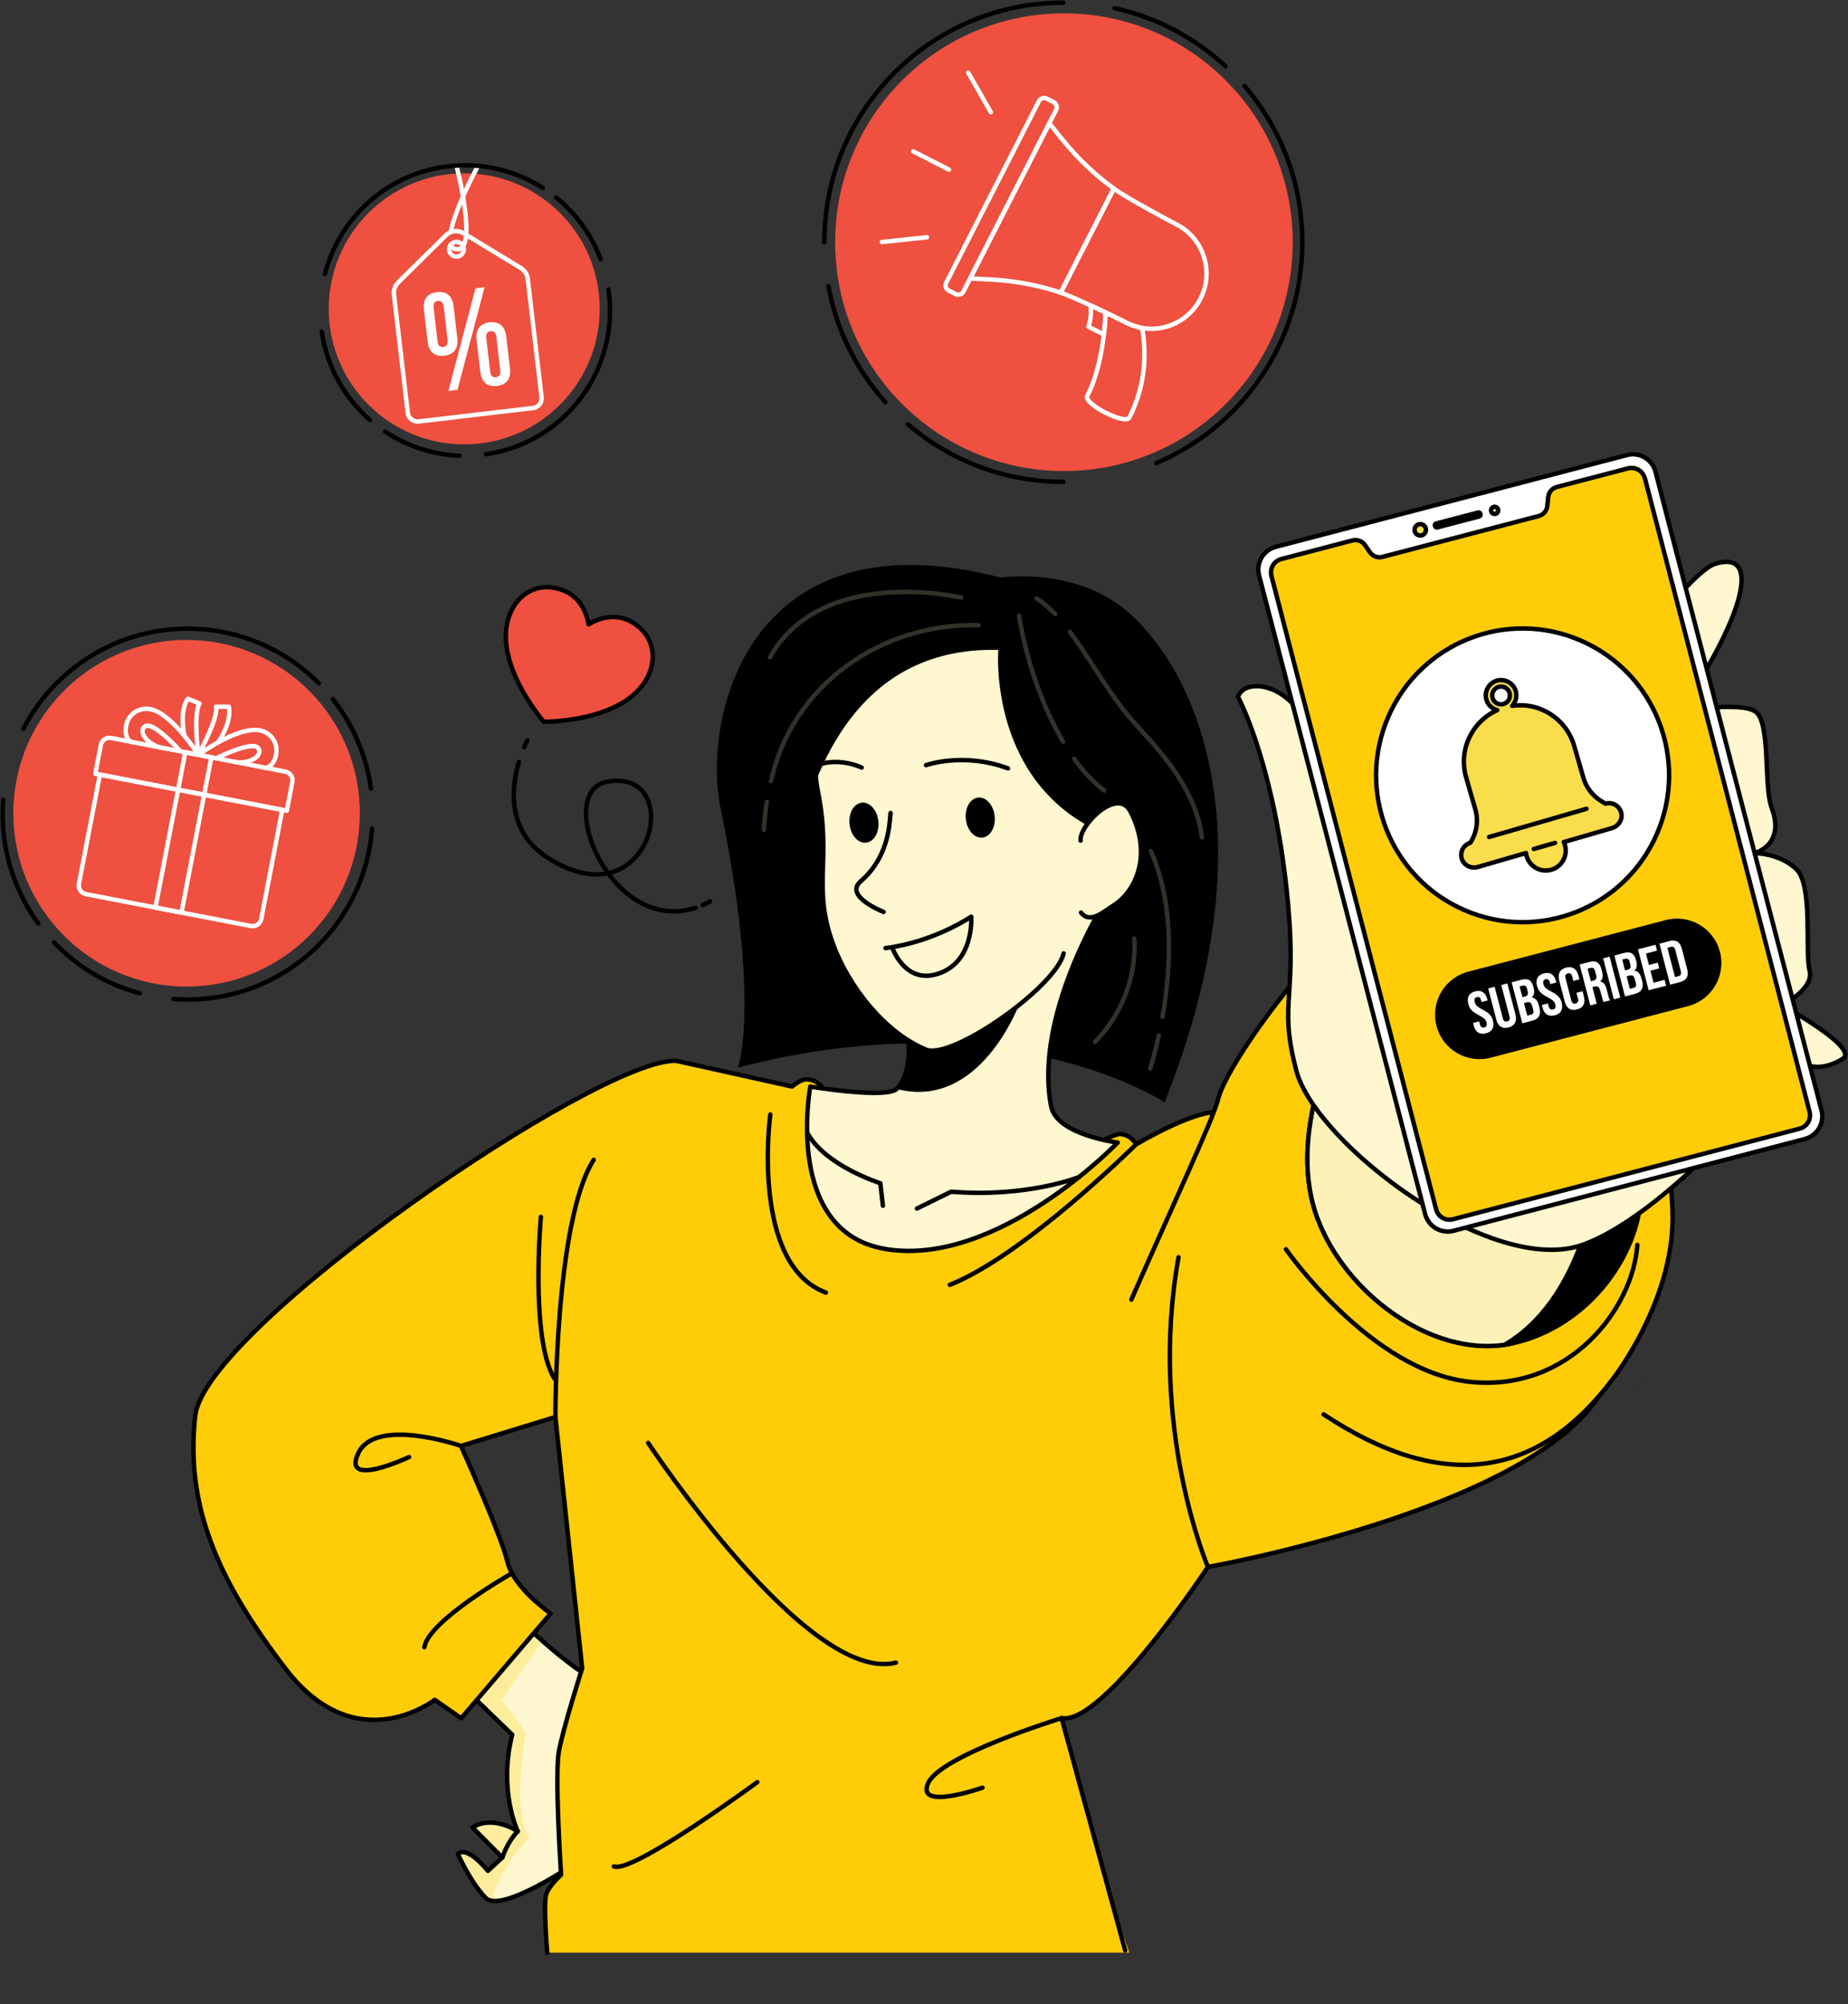 <svg width="416" height="451" viewBox="0 0 416 451" fill="none" xmlns="http://www.w3.org/2000/svg">
<rect x="0" y="0" width="416" height="451" fill="#333333" stroke="none"/>
<circle cx="42" cy="183" r="39" fill="#EF5040"/>
<circle cx="104.5" cy="69.5" r="30.5" fill="#EF5040"/>
<path d="M95.425 69.662C95.164 67.388 96.174 65.995 98.347 65.733C100.521 65.483 101.827 66.602 102.1 68.876L102.944 76.125C103.205 78.399 102.195 79.792 100.022 80.054C97.848 80.304 96.542 79.185 96.269 76.911L95.425 69.662ZM98.49 76.816C98.608 77.792 99.06 78.161 99.784 78.066C100.473 77.982 100.865 77.518 100.758 76.542L99.879 68.971C99.76 67.995 99.273 67.638 98.585 67.721C97.86 67.805 97.504 68.269 97.611 69.245L98.49 76.816ZM107.041 64.876L109.084 64.638L102.979 87.732L100.936 87.97L107.041 64.876ZM107.279 76.459C107.018 74.185 108.027 72.792 110.201 72.53C112.374 72.28 113.681 73.399 113.954 75.673L114.798 82.922C115.059 85.196 114.049 86.589 111.876 86.851C109.702 87.101 108.395 85.982 108.122 83.708L107.279 76.459ZM110.343 83.613C110.462 84.589 110.914 84.958 111.638 84.863C112.327 84.779 112.719 84.315 112.612 83.339L111.733 75.768C111.614 74.792 111.127 74.435 110.438 74.518C109.714 74.602 109.358 75.066 109.464 76.042L110.343 83.613Z" fill="white"/>
<path d="M119.964 91.815L94.249 94.838C93.026 94.981 91.933 94.112 91.791 92.886L88.679 66.269C88.56 65.269 88.916 64.257 89.629 63.555L100.366 52.949C101.435 51.889 103.074 51.699 104.357 52.484L117.244 60.317C118.111 60.841 118.681 61.734 118.8 62.745L121.912 89.362C122.055 90.588 121.188 91.684 119.964 91.826V91.815Z" stroke="white" stroke-linecap="round" stroke-linejoin="round"/>
<path d="M104.393 55.901C104.5 56.805 103.847 57.627 102.944 57.734C102.041 57.841 101.222 57.186 101.115 56.282C101.008 55.377 101.661 54.556 102.564 54.449C103.467 54.341 104.286 54.996 104.393 55.901Z" stroke="white" stroke-linecap="round" stroke-linejoin="round"/>
<path d="M102.754 37.259C102.754 37.259 107.778 56.651 102.754 56.091" stroke="white" stroke-linecap="round" stroke-linejoin="round"/>
<path d="M101.471 52.21C102.457 46.818 107.386 37.735 107.386 37.735" stroke="white" stroke-linecap="round" stroke-linejoin="round"/>
<path d="M102.754 56.091C102.089 56.02 101.685 55.639 101.471 55.044" stroke="white" stroke-linecap="round" stroke-linejoin="round"/>
<path d="M125.189 44.449C129.62 48.032 133.136 52.781 135.214 58.317" stroke="black" stroke-linecap="round" stroke-linejoin="round"/>
<path d="M73.131 61.662C76.338 49.341 86.612 39.509 99.974 37.545C108.015 36.366 115.795 38.235 122.161 42.271" stroke="black" stroke-linecap="round" stroke-linejoin="round"/>
<path d="M83.286 94.516C77.62 89.576 73.617 82.648 72.441 74.613" stroke="black" stroke-linecap="round" stroke-linejoin="round"/>
<path d="M103.431 102.54C97.349 102.302 91.589 100.373 86.707 97.135" stroke="black" stroke-linecap="round" stroke-linejoin="round"/>
<path d="M136.972 65.138C139.585 82.993 127.256 99.599 109.428 102.218" stroke="black" stroke-linecap="round" stroke-linejoin="round"/>
<path d="M22.506 174.303L63.536 182.229L58.808 206.81C58.604 207.874 57.572 208.583 56.499 208.376L19.329 201.196C18.268 200.991 17.56 199.957 17.767 198.882L22.494 174.3L22.506 174.303Z" stroke="white" stroke-linecap="round" stroke-linejoin="round"/>
<path d="M64.562 182.439L21.456 174.112L22.704 167.625C22.909 166.561 23.94 165.852 25.013 166.059L64.247 173.638C65.309 173.843 66.017 174.877 65.81 175.952L64.562 182.439Z" stroke="white" stroke-linecap="round" stroke-linejoin="round"/>
<path d="M47.572 170.427L41.705 169.293L34.988 204.219L40.854 205.352L47.572 170.427Z" stroke="white" stroke-linecap="round" stroke-linejoin="round"/>
<path d="M44.637 169.856C44.637 169.856 54.804 162.416 59.507 164.666C64.211 166.915 61.895 173.189 59.519 172.724" stroke="white" stroke-linecap="round" stroke-linejoin="round"/>
<path d="M48.662 170.629C48.662 170.629 56.941 166.498 58.14 168.367C59.34 170.236 55.765 171.998 53.021 171.474" stroke="white" stroke-linecap="round" stroke-linejoin="round"/>
<path d="M44.91 169.344C44.91 169.344 49.21 161.523 48.64 159.023H51.502C51.502 159.023 52.441 161.987 49.091 167.058" stroke="white" stroke-linecap="round" stroke-linejoin="round"/>
<path d="M44.636 169.855C44.636 169.855 37.949 159.166 32.747 159.499C27.544 159.832 27.378 166.522 29.742 166.974" stroke="white" stroke-linecap="round" stroke-linejoin="round"/>
<path d="M40.621 169.07C40.621 169.07 34.468 162.154 32.663 163.439C30.857 164.725 33.518 167.701 36.261 168.224" stroke="white" stroke-linecap="round" stroke-linejoin="round"/>
<path d="M44.576 169.284C44.576 169.284 43.495 160.416 44.933 158.309L42.272 157.237C42.272 157.237 40.3 159.642 41.536 165.594" stroke="white" stroke-linecap="round" stroke-linejoin="round"/>
<path d="M74.924 157.321C79.437 163.047 82.466 169.951 83.499 177.438" stroke="black" stroke-linecap="round" stroke-linejoin="round"/>
<path d="M5.238 164.023C12.697 149.583 28.269 140.251 45.468 141.584C55.813 142.393 64.983 146.917 71.764 153.75" stroke="black" stroke-linecap="round" stroke-linejoin="round"/>
<path d="M8.624 207.817C2.958 200.056 -0.071 190.306 0.725 179.962" stroke="black" stroke-linecap="round" stroke-linejoin="round"/>
<path d="M31.44 223.506C23.921 221.494 17.305 217.447 12.139 212.042" stroke="black" stroke-linecap="round" stroke-linejoin="round"/>
<path d="M83.76 186.414C81.979 209.4 61.953 226.577 39.018 224.791" stroke="black" stroke-linecap="round" stroke-linejoin="round"/>
<circle cx="239.5" cy="54.5" r="51.5" fill="#EF5040"/>
<path d="M248.49 75.28L244.998 73.495C245.628 71.947 245.616 70.007 245.509 68.721C246.649 69.245 247.801 69.793 248.882 70.304C248.823 71.745 248.704 73.447 248.49 75.28Z" stroke="white" stroke-linecap="round" stroke-linejoin="round"/>
<path d="M253.574 72.614C254.702 73.197 255.89 73.578 257.09 73.792C257.921 78.387 258.277 86.029 254.227 93.957C253.324 95.719 243.858 90.862 244.749 89.101C246.91 84.863 247.968 79.685 248.478 75.292C248.692 73.459 248.811 71.757 248.87 70.316C250.842 71.257 252.588 72.114 253.562 72.626L253.574 72.614Z" stroke="white" stroke-linecap="round" stroke-linejoin="round"/>
<path d="M264.857 50.508C267.898 52.068 270.024 54.722 270.986 57.746C271.972 60.758 271.793 64.162 270.238 67.209C268.682 70.269 266.033 72.388 263.016 73.376C261.127 73.995 259.096 74.149 257.089 73.804C255.889 73.59 254.714 73.209 253.573 72.626C252.599 72.126 250.853 71.269 248.882 70.316C247.801 69.793 246.649 69.257 245.508 68.733C242.777 67.471 240.128 66.305 238.762 65.864L250.723 42.438C253.253 44.294 262.054 49.08 264.857 50.52V50.508Z" stroke="white" stroke-linecap="round" stroke-linejoin="round"/>
<path d="M239.131 31.367C242.504 35.569 246.4 39.295 250.735 42.425L238.775 65.852C233.703 64.162 228.417 63.174 223.037 62.9L218.393 62.662L236.221 27.748L239.131 31.379V31.367Z" stroke="white" stroke-linecap="round" stroke-linejoin="round"/>
<path d="M213 63.638L233.869 22.76C234.202 22.118 234.986 21.856 235.627 22.189L237.171 22.975C237.813 23.308 238.074 24.094 237.741 24.736L236.221 27.712L218.393 62.626L216.873 65.602C216.54 66.245 215.756 66.507 215.115 66.174L213.571 65.388C212.929 65.055 212.668 64.269 213 63.626V63.638Z" stroke="white" stroke-linecap="round" stroke-linejoin="round"/>
<path d="M213.617 38.176L205.576 34.057" stroke="white" stroke-linecap="round" stroke-linejoin="round"/>
<path d="M223.037 25.248L217.965 16.356" stroke="white" stroke-linecap="round" stroke-linejoin="round"/>
<path d="M208.665 53.389L198.51 54.472" stroke="white" stroke-linecap="round" stroke-linejoin="round"/>
<path d="M275.879 14.915C268.978 8.523 260.403 3.916 250.889 1.833" stroke="black" stroke-linecap="round" stroke-linejoin="round"/>
<path d="M260.309 104.194C279.622 96.004 293.162 76.851 293.162 54.507C293.162 41.08 288.257 28.795 280.156 19.355" stroke="black" stroke-linecap="round" stroke-linejoin="round"/>
<path d="M204.354 95.457C213.761 103.551 225.994 108.432 239.369 108.432" stroke="black" stroke-linecap="round" stroke-linejoin="round"/>
<path d="M186.477 64.412C188.306 74.316 192.843 83.267 199.281 90.469" stroke="black" stroke-linecap="round" stroke-linejoin="round"/>
<path d="M239.368 0.595C209.65 0.595 185.562 24.736 185.562 54.52" stroke="black" stroke-linecap="round" stroke-linejoin="round"/>
<path d="M144.087 141.322C139.573 137.275 134.893 139.049 132.494 140.477C132.007 137.727 130.309 133.013 124.299 132.204C117.778 131.335 112.457 137.703 114.203 146.572C115.462 152.952 119.536 158.797 121.709 161.559C121.971 161.892 122.208 162.178 122.41 162.416C122.719 162.416 123.099 162.416 123.515 162.392C127.03 162.249 134.098 161.547 139.751 158.357C147.614 153.928 148.968 145.715 144.075 141.322H144.087Z" fill="#EF5040" stroke="black" stroke-linecap="round" stroke-linejoin="round"/>
<path d="M118.729 166.558C118.729 166.558 118.408 167.153 117.98 168.177" stroke="black" stroke-linecap="round" stroke-linejoin="round"/>
<path d="M116.804 171.475C115.07 177.343 114.037 187.104 123.361 193.056C146.783 208.019 154.67 172.725 136.735 175.891C124.442 178.069 137.364 210.567 156.594 204.27" stroke="black" stroke-linecap="round" stroke-linejoin="round"/>
<path d="M158.221 203.639C158.755 203.413 159.29 203.151 159.824 202.853" stroke="black" stroke-linecap="round" stroke-linejoin="round"/>
<path d="M129.441 419.324C129.441 419.324 116.221 428.335 110.9 427.74C110.235 427.668 109.724 427.466 109.332 427.073C105.852 423.478 103.072 417.181 103.072 417.181C103.072 417.181 104.723 414.884 109.831 420.978L113.073 417.991L106.374 411.241C106.374 411.241 110.14 408.241 116.542 412.063C116.328 411.598 112.194 402.599 115.306 390.338L99.699 375.268L113.513 363.209L114.582 362.281C114.582 362.281 115.449 363.138 116.862 364.471C118.228 365.769 120.093 367.495 122.136 369.28C127.006 373.566 132.897 378.22 135.451 378.172C140.178 378.077 129.441 419.312 129.441 419.312V419.324Z" fill="#FFF7D0"/>
<mask id="mask0_190_1437" style="mask-type:luminance" maskUnits="userSpaceOnUse" x="99" y="362" width="38" height="66">
<path d="M129.441 419.324C129.441 419.324 116.221 428.335 110.9 427.74C110.235 427.668 109.724 427.466 109.332 427.073C105.852 423.478 103.072 417.181 103.072 417.181C103.072 417.181 104.723 414.884 109.831 420.978L113.073 417.991L106.374 411.241C106.374 411.241 110.14 408.241 116.542 412.063C116.328 411.598 112.194 402.599 115.306 390.338L99.699 375.268L113.513 363.209L114.582 362.281C114.582 362.281 115.449 363.138 116.862 364.471C118.228 365.769 120.093 367.495 122.136 369.28C127.006 373.566 132.897 378.22 135.451 378.172C140.178 378.077 129.441 419.312 129.441 419.312V419.324Z" fill="white"/>
</mask>
<g mask="url(#mask0_190_1437)">
<path opacity="0.4" d="M119.226 413.42C119.226 413.42 111.696 421.205 110.9 427.74C110.235 427.669 109.724 427.466 109.332 427.073C105.852 423.479 103.072 417.181 103.072 417.181C103.072 417.181 104.723 414.884 109.831 420.979L113.073 417.991L106.374 411.241C106.374 411.241 110.14 408.242 116.542 412.063C116.328 411.599 112.194 402.599 115.306 390.338L99.699 375.268L113.513 363.209L116.85 364.471C118.216 365.769 120.081 367.495 122.124 369.28C119.202 373.578 112.943 382.458 112.943 382.458L118.347 389.815C118.347 389.815 115.069 408.361 119.214 413.408L119.226 413.42Z" fill="#FADD4B"/>
</g>
<path d="M129.441 419.324C129.441 419.324 116.221 428.335 110.9 427.74C110.235 427.668 109.724 427.466 109.332 427.073C105.852 423.478 103.072 417.181 103.072 417.181C103.072 417.181 104.723 414.884 109.831 420.978L113.073 417.991L106.374 411.241C106.374 411.241 110.14 408.241 116.542 412.063C116.328 411.598 112.194 402.599 115.306 390.338L99.699 375.268L113.513 363.209L114.582 362.281C114.582 362.281 115.449 363.138 116.862 364.471C118.228 365.769 120.093 367.495 122.136 369.28C127.006 373.566 132.897 378.22 135.451 378.172C140.178 378.077 129.441 419.312 129.441 419.312V419.324Z" stroke="black" stroke-linecap="round" stroke-linejoin="round"/>
<path d="M113.074 418.003C113.074 418.003 114.226 414.384 116.554 412.086" stroke="black" stroke-linecap="round" stroke-linejoin="round"/>
<path d="M359.771 314.356C357.894 317.213 355.341 319.903 352.288 322.439C352.288 322.439 352.288 322.439 352.276 322.439C327.963 342.616 271.913 352.579 271.913 352.579C271.913 352.579 270.036 355.4 267.15 359.412C261.971 366.626 253.479 377.696 246.554 383.243C243.632 385.6 240.983 386.957 238.988 386.588L249.5 425.514L254.203 439.382C254.203 439.382 205.366 439.382 123.193 439.382C123.193 439.382 122.255 428.573 122.956 426.264C122.992 426.157 123.027 426.038 123.063 425.931C123.835 424.074 126.305 421.848 126.305 421.848C126.305 421.848 125.842 414.896 125.605 407.813C125.415 402.313 125.367 396.742 125.771 394.266C126.353 390.695 128.966 382.065 130.272 377.827C130.736 376.327 131.045 375.375 131.045 375.375L126.935 336.759L125.747 325.641C125.747 325.641 125.723 325.439 125.688 325.058C125.688 324.974 125.688 324.891 125.664 324.784L125.011 318.82L103.75 325.331C103.75 325.331 104.878 327.819 106.399 331.331C109.19 337.735 113.299 347.496 114.214 351.353C114.285 351.675 114.38 351.972 114.487 352.282C116.459 357.912 123.954 363.019 123.954 363.019L103.821 386.6L97.871 382.434C97.871 382.434 97.003 383.113 95.471 383.946C91.552 386.077 83.344 389.207 74.377 384.422C71.098 382.672 67.725 379.875 64.423 375.601C48.555 355.008 41.737 338.235 43.97 318.499C46.203 298.75 134.655 238.029 152.198 238.66L178.305 244.445C178.864 243.981 180.396 242.766 181.572 242.826C186.323 243.064 186.442 248.599 186.442 248.599L244.939 258.122C244.939 258.122 250.996 255.075 252.053 255.135C254.643 255.265 255.747 257.491 255.747 257.491C255.747 257.491 270.903 248.397 275.785 250.516C291.807 257.444 371.613 296.31 359.771 314.344V314.356Z" fill="#FFCD07"/>
<path d="M123.193 439.405C123.193 439.405 122.267 428.597 122.956 426.287C123.538 424.359 126.305 421.871 126.305 421.871C126.305 421.871 124.856 399.956 125.783 394.302C126.578 389.457 131.056 375.399 131.056 375.399L125.023 318.855L103.762 325.367C103.762 325.367 112.812 345.413 114.214 351.389C115.615 357.364 123.954 363.066 123.954 363.066L103.809 386.648L97.859 382.493C97.859 382.493 80.292 396.266 64.411 375.66C48.543 355.055 41.725 338.294 43.958 318.546C46.191 298.798 134.643 238.076 152.198 238.707L178.305 244.492C178.875 244.028 180.396 242.814 181.572 242.873C186.323 243.111 186.441 248.647 186.441 248.647L244.938 258.158C244.938 258.158 251.008 255.122 252.065 255.17C254.654 255.301 255.759 257.515 255.759 257.515C255.759 257.515 270.915 248.421 275.796 250.539C291.819 257.467 371.613 296.333 359.771 314.368C342.964 339.973 271.912 352.603 271.912 352.603C271.912 352.603 248.276 388.326 238.976 386.624L253.285 438.882" stroke="black" stroke-linecap="round" stroke-linejoin="round"/>
<path d="M297.948 318.261C324.791 336.033 346.432 332.747 363.369 309.88C363.369 309.88 377.468 291.667 376.47 272.002C375.473 252.337 370.793 188.235 309.671 204.627C299.611 207.329 276.141 238.838 274.157 247.492C273.254 251.444 263.823 271.598 254.678 292.441" fill="#FFCD07"/>
<path d="M297.948 318.261C324.791 336.033 346.432 332.747 363.369 309.88C363.369 309.88 377.468 291.667 376.47 272.002C375.473 252.337 370.793 188.235 309.671 204.627C299.611 207.329 276.141 238.838 274.157 247.492C273.254 251.444 263.823 271.598 254.678 292.441" stroke="black" stroke-linecap="round" stroke-linejoin="round"/>
<path d="M225.317 129.978C225.317 129.978 242.409 127.383 254.298 138.037C269.323 151.512 286.189 187.842 262.161 248.052C262.161 248.052 226.683 224.435 166.119 240.231C166.119 240.231 171.333 226.101 162.176 181.652C158.042 161.547 168.447 115.205 225.317 129.978Z" fill="black"/>
<path d="M199.387 281.073C224.698 285.18 251.601 257.099 251.601 257.099C251.601 257.099 237.835 255.397 236.612 248.921C232.668 228.494 248.548 203.258 248.548 203.258C248.548 203.258 187.094 204.96 197.831 218.899C200.088 221.828 201.632 224.625 202.689 227.256C206.419 236.434 203.829 243.35 201.846 245.04C201.703 245.159 201.537 245.266 201.395 245.338C197.677 247.04 182.402 244.505 182.402 244.505C182.402 244.505 176.297 277.311 199.387 281.061V281.073Z" fill="#FFF7D0" stroke="black" stroke-linecap="round" stroke-linejoin="round"/>
<path d="M242.882 264.872C242.882 264.872 231.206 269.55 214.115 268.158L206.418 271.943" stroke="black" stroke-linecap="round" stroke-linejoin="round"/>
<path d="M198.746 271.324L198.176 266.253C198.176 266.253 185.574 262.301 181.666 254.777" stroke="black" stroke-linecap="round" stroke-linejoin="round"/>
<path d="M201.846 245.04C220.672 249.968 229.509 225.78 229.509 225.78C229.509 225.78 214.448 221.28 202.689 227.256C206.419 236.434 203.829 243.35 201.846 245.04Z" fill="black"/>
<path d="M249.619 190.532C254.204 164.772 249.108 133.858 209.995 136.418C182.048 138.251 182.273 168.963 184.126 178.129C187.238 193.544 182.784 199.615 187.571 212.566C191.015 221.875 199.021 232.279 208.44 236.183C214.236 238.588 237.694 222.089 239.428 214.542" fill="#FFF7D0"/>
<path d="M249.619 190.532C254.204 164.772 249.108 133.858 209.995 136.418C182.048 138.251 182.273 168.963 184.126 178.129C187.238 193.544 182.784 199.615 187.571 212.566C191.015 221.875 199.021 232.279 208.44 236.183C214.236 238.588 237.694 222.089 239.428 214.542" stroke="black" stroke-linecap="round" stroke-linejoin="round"/>
<path d="M200.469 182.938C200.231 185.831 199.899 192.997 193.782 198.282C189.826 201.698 198.901 205.198 198.901 205.198" stroke="black" stroke-linecap="round" stroke-linejoin="round"/>
<path d="M193.971 172.724C193.971 172.724 185.336 168.51 179.504 175.462" stroke="black" stroke-linecap="round" stroke-linejoin="round"/>
<path d="M208.451 172.177C208.451 172.177 216.789 169.177 226.909 172.903" stroke="black" stroke-linecap="round" stroke-linejoin="round"/>
<path d="M217.419 184.331C217.692 186.819 219.355 188.676 221.148 188.473C222.942 188.283 224.177 186.104 223.904 183.617C223.631 181.129 221.968 179.272 220.174 179.474C218.381 179.665 217.146 181.843 217.419 184.331Z" fill="black"/>
<path d="M199.328 213.34C210.184 212.019 218.629 206.27 218.629 206.27C218.629 206.27 219.437 217.078 210.41 219.328C203.485 221.054 200.801 213.126 200.801 213.126" stroke="black" stroke-linecap="round" stroke-linejoin="round"/>
<path d="M224.723 146.238C224.723 146.238 222.252 176.76 249.131 187.854L261.721 158.511L242.67 137.358L213.962 129.049C171.072 131.728 152.602 158.44 176.417 229.613C176.417 229.613 169.753 144.858 224.723 146.25V146.238Z" fill="black"/>
<path d="M243.252 189.152C242.884 185.723 251.542 176.986 254.464 182.593C259.453 192.152 255.818 200.484 250.652 203.746C248.335 205.21 245.402 207.948 243.347 205.365" fill="#FFF7D0"/>
<path d="M243.252 189.152C242.884 185.723 251.542 176.986 254.464 182.593C259.453 192.152 255.818 200.484 250.652 203.746C248.335 205.21 245.402 207.948 243.347 205.365" stroke="black" stroke-linecap="round" stroke-linejoin="round"/>
<path d="M191.239 185.473C191.512 187.961 193.175 189.818 194.969 189.616C196.762 189.425 197.997 187.247 197.724 184.759C197.451 182.271 195.788 180.414 193.995 180.617C192.201 180.807 190.966 182.986 191.239 185.473Z" fill="black"/>
<g opacity="0.2">
<path d="M172.616 180.462C172.296 182.533 172.07 184.616 171.951 186.711" stroke="#FFF7D0" stroke-linecap="round" stroke-linejoin="round"/>
<path d="M220.269 140.691C198.545 140.12 178.353 154 173.543 175.796" stroke="#FFF7D0" stroke-linecap="round" stroke-linejoin="round"/>
<path d="M216.385 134.466C216.385 134.466 185.052 127.085 173.305 147.905" stroke="#FFF7D0" stroke-linecap="round" stroke-linejoin="round"/>
<path d="M241.803 170.749C243.715 173.415 245.948 175.879 248.561 177.891" stroke="#FFF7D0" stroke-linecap="round" stroke-linejoin="round"/>
<path d="M229.379 138.537C231.054 148.357 234.284 158.321 239.32 166.915" stroke="#FFF7D0" stroke-linecap="round" stroke-linejoin="round"/>
<path d="M260.866 233.005C260.308 235.505 259.654 237.981 258.918 240.433" stroke="#FFF7D0" stroke-linecap="round" stroke-linejoin="round"/>
<path d="M259.049 191.509C264.132 202.817 263.788 216.888 261.698 228.792" stroke="#FFF7D0" stroke-linecap="round" stroke-linejoin="round"/>
<path d="M255.319 211.198C255.319 211.198 256.875 223.816 246.482 234.47" stroke="#FFF7D0" stroke-linecap="round" stroke-linejoin="round"/>
<path d="M240.865 142.179C246.198 149.405 250.153 157.154 256.33 163.749C262.839 170.701 269.336 178.653 270.559 188.437" stroke="#FFF7D0" stroke-linecap="round" stroke-linejoin="round"/>
<path d="M233.357 134.668C234.89 135.668 236.279 136.858 237.538 138.18" stroke="#FFF7D0" stroke-linecap="round" stroke-linejoin="round"/>
</g>
<path d="M340.553 302.274C339.935 302.416 339.306 302.524 338.664 302.607C321.846 305.011 302.984 291.048 296.618 274.252C291.593 261.003 295.988 245.968 298.387 239.529C299.148 237.517 299.694 236.338 299.694 236.338C309.837 221.816 368.81 250.218 369.487 265.872C370.175 281.513 357.823 298.464 340.541 302.262L340.553 302.274Z" fill="black" stroke="black" stroke-linecap="round" stroke-linejoin="round"/>
<path d="M358.999 268.014C358.999 268.014 355.649 292.881 338.664 302.619C321.846 305.023 302.984 291.06 296.618 274.264C291.593 261.015 295.988 245.98 298.387 239.54C298.387 239.529 298.399 239.54 298.399 239.54C318.27 228.172 358.999 268.014 358.999 268.014Z" fill="white"/>
<mask id="mask1_190_1437" style="mask-type:luminance" maskUnits="userSpaceOnUse" x="294" y="237" width="65" height="66">
<path d="M358.999 268.014C358.999 268.014 355.649 292.881 338.664 302.619C321.846 305.023 302.984 291.06 296.618 274.264C291.593 261.015 295.988 245.98 298.387 239.54C298.387 239.529 298.399 239.54 298.399 239.54C318.27 228.172 358.999 268.014 358.999 268.014Z" fill="white"/>
</mask>
<g mask="url(#mask1_190_1437)">
<path opacity="0.4" d="M358.999 268.014C358.999 268.014 355.649 292.881 338.664 302.619C321.846 305.023 302.984 291.06 296.618 274.264C291.593 261.015 295.988 245.98 298.387 239.54C298.387 239.529 298.399 239.54 298.399 239.54C318.27 228.172 358.999 268.014 358.999 268.014Z" fill="#FADD4B"/>
</g>
<path d="M358.999 268.014C358.999 268.014 355.649 292.881 338.664 302.619C321.846 305.023 302.984 291.06 296.618 274.264C291.593 261.015 295.988 245.98 298.387 239.54C298.387 239.529 298.399 239.54 298.399 239.54C318.27 228.172 358.999 268.014 358.999 268.014Z" stroke="black" stroke-linecap="round" stroke-linejoin="round"/>
<path d="M289.467 281.108C289.467 281.108 308.613 308.654 330.979 310.951C353.332 313.249 367.633 294.369 368.571 280.132" stroke="black" stroke-linecap="round" stroke-linejoin="round"/>
<path d="M278.694 156.773C280.38 152.047 292.46 153.631 296.284 168.356C300.109 183.081 315.229 218.828 315.229 218.828C315.229 218.828 375.246 130.311 386.008 126.906C396.769 123.49 392.505 138.834 378.133 160.118C378.133 160.118 391.602 157.737 395.13 160.118C398.669 162.499 396.947 176.795 398.823 181.807C401.983 190.199 394.963 191.973 394.963 191.973C394.963 191.973 400.486 191.925 404.335 195.544C408.195 199.163 406.259 214.138 407.352 218.375C408.456 222.613 401.092 226.184 401.092 226.184C401.092 226.184 418.79 235.862 414.787 238.279C408.052 242.362 404.204 238.183 404.204 238.183C404.204 238.183 377.016 272.407 356.516 280.025C336.015 287.644 296.082 257.36 291.795 240.862C287.507 224.363 292.626 225.387 289.372 197.925C286.117 170.474 278.67 156.761 278.67 156.761L278.694 156.773Z" fill="#FFF7D0" stroke="black" stroke-linecap="round" stroke-linejoin="round"/>
<path d="M366.259 102.393L287.184 123.051C284.378 123.784 282.696 126.657 283.428 129.469L320.809 273.191C321.54 276.003 324.407 277.688 327.213 276.955L406.288 256.297C409.094 255.564 410.775 252.69 410.044 249.879L372.663 106.157C371.932 103.345 369.065 101.66 366.259 102.393Z" fill="white" stroke="black" stroke-linecap="round" stroke-linejoin="round"/>
<path d="M320.953 118.895C321.132 119.586 320.716 120.288 320.039 120.467C319.35 120.645 318.649 120.229 318.471 119.55C318.293 118.86 318.709 118.157 319.386 117.979C320.074 117.8 320.775 118.217 320.953 118.895Z" fill="#FADD4B" stroke="black" stroke-linecap="round" stroke-linejoin="round"/>
<path d="M337.237 114.646C337.344 115.074 337.095 115.515 336.655 115.634C336.227 115.741 335.788 115.491 335.669 115.05C335.562 114.622 335.812 114.181 336.251 114.062C336.679 113.955 337.118 114.205 337.237 114.646Z" fill="#FADD4B" stroke="black" stroke-linecap="round" stroke-linejoin="round"/>
<path d="M332.764 115.323L323.282 117.8C323.079 117.853 322.957 118.061 323.01 118.265L323.049 118.414C323.102 118.618 323.309 118.74 323.513 118.687L332.995 116.21C333.198 116.157 333.32 115.949 333.267 115.745L333.228 115.595C333.175 115.392 332.967 115.27 332.764 115.323Z" fill="#FADD4B" stroke="black" stroke-linecap="round" stroke-linejoin="round"/>
<path d="M370.282 107.634L407.352 250.171C407.78 251.837 406.794 253.539 405.131 253.968L327.072 274.359C325.409 274.788 323.71 273.8 323.283 272.133L286.213 129.597C285.785 127.93 286.771 126.228 288.434 125.799L304.457 121.609C305.514 121.336 306.631 121.74 307.248 122.633L308.4 124.288C309.03 125.18 310.146 125.597 311.192 125.311L346.373 116.122C347.43 115.848 348.202 114.943 348.309 113.86L348.511 111.848C348.618 110.765 349.39 109.86 350.447 109.586L366.47 105.396C368.133 104.968 369.831 105.956 370.259 107.622L370.282 107.634Z" fill="#FFCD07" stroke="black" stroke-linecap="round" stroke-linejoin="round"/>
<path d="M372.993 187.628C380.246 170.887 372.584 151.424 355.881 144.156C339.177 136.887 319.757 144.566 312.505 161.306C305.252 178.046 312.914 197.509 329.617 204.778C346.321 212.046 365.741 204.368 372.993 187.628Z" fill="white" stroke="black" stroke-linecap="round" stroke-linejoin="round"/>
<path d="M329.138 193.449C329.685 194.83 331.252 195.508 332.678 195.091L343.51 191.949C343.534 192.175 343.581 192.413 343.653 192.639C344.342 195.032 346.836 196.401 349.211 195.71C351.599 195.02 352.965 192.52 352.276 190.139C352.205 189.913 352.121 189.687 352.026 189.485L362.859 186.342C364.284 185.925 365.258 184.521 364.985 183.057C364.676 181.378 363.001 180.378 361.41 180.843L360.495 180.295C358.523 179.105 357.074 177.224 356.433 175.01L354.366 167.855C352.585 161.689 346.563 157.928 340.398 158.832C341.206 157.975 341.55 156.737 341.206 155.523C340.683 153.702 338.771 152.642 336.954 153.166C335.136 153.69 334.079 155.606 334.602 157.428C334.946 158.642 335.908 159.499 337.049 159.797C331.359 162.332 328.259 168.736 330.029 174.903L332.108 182.128C332.844 184.676 332.428 187.425 330.979 189.651C329.388 190.116 328.509 191.854 329.126 193.437L329.138 193.449ZM339.828 155.928C340.137 156.999 339.519 158.106 338.462 158.416C337.393 158.725 336.289 158.106 335.98 157.047C335.671 155.987 336.289 154.868 337.346 154.559C338.415 154.249 339.519 154.868 339.828 155.928Z" fill="#FADD4B" stroke="black" stroke-linecap="round" stroke-linejoin="round"/>
<path d="M350.054 189.663L345.268 191.044" stroke="black" stroke-linecap="round" stroke-linejoin="round"/>
<path d="M357.121 181.997L335.207 188.342" stroke="black" stroke-linecap="round" stroke-linejoin="round"/>
<path d="M380.034 226.387L335.541 238.005C330.207 239.398 324.756 236.196 323.366 230.851C321.976 225.506 325.171 220.042 330.504 218.649L374.998 207.031C380.331 205.639 385.783 208.841 387.172 214.185C388.562 219.53 385.367 224.994 380.034 226.387Z" fill="black"/>
<path d="M330.634 224.089C330.883 223.601 331.37 223.256 332.071 223.077C332.772 222.899 333.354 222.958 333.817 223.256C334.28 223.566 334.613 224.089 334.803 224.839L334.874 225.125L333.508 225.482L333.413 225.101C333.33 224.78 333.211 224.565 333.045 224.458C332.89 224.351 332.689 224.315 332.451 224.387C332.213 224.446 332.059 224.565 331.964 224.744C331.881 224.923 331.881 225.161 331.964 225.482C332.059 225.875 332.261 226.184 332.534 226.422C332.819 226.661 333.211 226.911 333.722 227.172C334.15 227.399 334.494 227.601 334.767 227.791C335.04 227.982 335.29 228.22 335.539 228.529C335.777 228.827 335.955 229.208 336.062 229.648C336.252 230.398 336.216 231.017 335.955 231.505C335.694 232.005 335.207 232.339 334.506 232.517C333.805 232.696 333.223 232.636 332.748 232.339C332.273 232.041 331.94 231.505 331.75 230.767L331.608 230.196L332.974 229.839L333.14 230.494C333.294 231.089 333.627 231.327 334.126 231.196C334.625 231.065 334.803 230.696 334.636 230.101C334.541 229.72 334.34 229.41 334.066 229.172C333.781 228.934 333.389 228.684 332.879 228.422C332.451 228.196 332.107 227.994 331.833 227.803C331.56 227.613 331.299 227.375 331.061 227.065C330.824 226.768 330.646 226.387 330.539 225.946C330.349 225.196 330.372 224.577 330.634 224.089Z" fill="white"/>
<path d="M338.294 229.149C338.448 229.744 338.781 229.982 339.28 229.851C339.779 229.72 339.957 229.363 339.802 228.756L337.95 221.649L339.315 221.292L341.145 228.315C341.335 229.065 341.299 229.684 341.038 230.172C340.776 230.672 340.289 231.006 339.589 231.196C338.888 231.375 338.306 231.315 337.831 231.017C337.356 230.72 337.023 230.196 336.833 229.446L335.004 222.423L336.453 222.042L338.306 229.149H338.294Z" fill="white"/>
<path d="M344.234 220.554C344.662 220.816 344.971 221.304 345.161 222.018L345.244 222.351C345.363 222.828 345.387 223.232 345.315 223.589C345.244 223.935 345.066 224.22 344.793 224.458C345.588 224.554 346.111 225.113 346.384 226.149L346.574 226.899C346.764 227.613 346.717 228.196 346.444 228.672C346.17 229.149 345.672 229.47 344.959 229.66L342.69 230.256L340.291 221.042L342.476 220.471C343.225 220.28 343.807 220.304 344.246 220.566L344.234 220.554ZM342.714 224.399L343.272 224.256C343.557 224.185 343.759 224.054 343.866 223.863C343.973 223.673 343.973 223.411 343.89 223.054L343.759 222.542C343.676 222.209 343.545 221.982 343.391 221.863C343.237 221.744 343.023 221.721 342.773 221.78L342.073 221.959L342.702 224.399H342.714ZM343.795 228.541L344.626 228.327C344.876 228.256 345.054 228.149 345.137 227.982C345.22 227.815 345.22 227.565 345.137 227.232L344.923 226.434C344.816 226.018 344.662 225.744 344.484 225.613C344.294 225.494 344.032 225.47 343.7 225.554L343.058 225.72L343.795 228.553V228.541Z" fill="white"/>
<path d="M346.11 220.042C346.36 219.554 346.847 219.209 347.548 219.03C348.248 218.851 348.83 218.911 349.294 219.22C349.757 219.53 350.089 220.054 350.28 220.804L350.351 221.089L348.985 221.446L348.89 221.066C348.807 220.744 348.688 220.53 348.522 220.423C348.367 220.316 348.165 220.28 347.928 220.351C347.69 220.411 347.536 220.53 347.441 220.708C347.358 220.887 347.358 221.137 347.441 221.446C347.536 221.827 347.726 222.149 348.011 222.375C348.296 222.613 348.688 222.863 349.199 223.125C349.626 223.351 349.971 223.553 350.244 223.744C350.517 223.934 350.778 224.172 351.016 224.482C351.253 224.78 351.432 225.16 351.539 225.601C351.729 226.351 351.693 226.97 351.432 227.458C351.17 227.958 350.683 228.291 349.983 228.47C349.282 228.648 348.7 228.589 348.225 228.291C347.75 227.994 347.417 227.47 347.227 226.72L347.084 226.148L348.45 225.791L348.617 226.446C348.771 227.041 349.104 227.279 349.602 227.148C350.101 227.017 350.279 226.648 350.113 226.053C350.018 225.66 349.816 225.351 349.543 225.125C349.258 224.887 348.866 224.637 348.355 224.375C347.928 224.149 347.583 223.946 347.31 223.756C347.037 223.565 346.776 223.327 346.538 223.018C346.301 222.72 346.122 222.339 346.004 221.899C345.814 221.149 345.837 220.53 346.099 220.042H346.11Z" fill="white"/>
<path d="M356.55 224.268C356.74 225.018 356.704 225.637 356.443 226.137C356.182 226.637 355.695 226.97 354.994 227.149C354.293 227.327 353.711 227.268 353.236 226.97C352.761 226.673 352.428 226.137 352.238 225.399L350.991 220.602C350.801 219.852 350.837 219.233 351.098 218.745C351.359 218.245 351.846 217.911 352.547 217.733C353.248 217.554 353.83 217.614 354.305 217.911C354.78 218.209 355.113 218.745 355.303 219.483L355.54 220.375L354.174 220.733L353.913 219.745C353.759 219.137 353.426 218.899 352.927 219.03C352.428 219.161 352.262 219.53 352.416 220.137L353.711 225.113C353.865 225.708 354.198 225.946 354.697 225.815C355.196 225.685 355.374 225.315 355.22 224.72L354.875 223.399L356.241 223.042L356.562 224.268H356.55Z" fill="white"/>
<path d="M360.814 225.065C360.767 224.934 360.695 224.708 360.6 224.363L360.22 222.911C360.113 222.494 359.959 222.208 359.757 222.066C359.567 221.923 359.294 221.899 358.961 221.982L358.462 222.113L359.436 225.863L357.987 226.244L355.588 217.03L357.773 216.459C358.522 216.268 359.104 216.292 359.543 216.554C359.971 216.816 360.28 217.304 360.47 218.018L360.66 218.744C360.909 219.697 360.755 220.399 360.196 220.863C360.576 220.911 360.885 221.09 361.111 221.375C361.349 221.661 361.527 222.066 361.657 222.578L362.026 224.006C362.097 224.268 362.156 224.482 362.216 224.637C362.275 224.792 362.358 224.946 362.477 225.089L361.004 225.47C360.909 225.339 360.838 225.208 360.79 225.077L360.814 225.065ZM358.13 220.804L358.688 220.661C358.973 220.59 359.175 220.459 359.282 220.268C359.389 220.078 359.389 219.816 359.306 219.459L359.068 218.554C358.985 218.221 358.854 217.995 358.7 217.875C358.545 217.756 358.343 217.733 358.082 217.792L357.381 217.971L358.118 220.804H358.13Z" fill="white"/>
<path d="M362.336 215.269L364.735 224.482L363.286 224.863L360.887 215.649L362.336 215.269Z" fill="white"/>
<path d="M367.336 214.518C367.763 214.78 368.072 215.268 368.262 215.983L368.345 216.316C368.464 216.792 368.488 217.197 368.417 217.554C368.345 217.899 368.167 218.197 367.894 218.423C368.69 218.518 369.212 219.078 369.486 220.113L369.688 220.863C369.878 221.577 369.83 222.161 369.557 222.637C369.284 223.113 368.785 223.434 368.072 223.625L365.804 224.22L363.404 215.006L365.59 214.435C366.338 214.245 366.92 214.268 367.36 214.53L367.336 214.518ZM365.815 218.363L366.374 218.22C366.659 218.149 366.861 218.018 366.968 217.828C367.074 217.637 367.086 217.375 366.991 217.018L366.861 216.506C366.778 216.173 366.647 215.947 366.492 215.828C366.338 215.709 366.136 215.685 365.875 215.744L365.174 215.923L365.804 218.363H365.815ZM366.896 222.506L367.728 222.292C367.977 222.22 368.155 222.113 368.238 221.946C368.322 221.78 368.322 221.53 368.238 221.196L368.025 220.399C367.918 219.982 367.763 219.708 367.585 219.577C367.395 219.458 367.146 219.435 366.801 219.518L366.16 219.685L366.896 222.518V222.506Z" fill="white"/>
<path d="M373.167 216.59L373.511 217.911L371.528 218.435L372.229 221.137L374.723 220.483L375.067 221.804L371.124 222.828L368.725 213.614L372.668 212.59L373.012 213.912L370.518 214.566L371.183 217.138L373.167 216.614V216.59Z" fill="white"/>
<path d="M375.839 211.745C376.552 211.554 377.146 211.614 377.609 211.9C378.072 212.197 378.393 212.709 378.595 213.459L379.806 218.125C379.996 218.875 379.972 219.482 379.711 219.97C379.45 220.447 378.963 220.78 378.25 220.97L375.958 221.566L373.559 212.352L375.839 211.757V211.745ZM377.051 219.863L377.87 219.649C378.108 219.59 378.274 219.471 378.357 219.292C378.452 219.113 378.452 218.875 378.369 218.554L377.122 213.757C377.039 213.435 376.92 213.233 376.754 213.126C376.587 213.019 376.385 212.995 376.16 213.054L375.34 213.269L377.051 219.851V219.863Z" fill="white"/>
<path d="M271.913 352.591C271.913 352.591 258.409 321.105 265.298 282.918" stroke="black" stroke-linecap="round" stroke-linejoin="round"/>
<path d="M238.977 386.612C238.977 386.612 211.682 394.981 208.915 401.266C206.147 407.563 221.16 402.266 221.16 402.266" stroke="black" stroke-linecap="round" stroke-linejoin="round"/>
<path d="M255.758 257.492C255.758 257.492 230.625 282.454 213.807 289.12" stroke="black" stroke-linecap="round" stroke-linejoin="round"/>
<path d="M173.4 250.79C173.4 250.79 168.827 284.489 185.907 290.858" stroke="black" stroke-linecap="round" stroke-linejoin="round"/>
<path d="M125.022 318.844C125.022 318.844 124.879 274.657 133.645 260.991" stroke="black" stroke-linecap="round" stroke-linejoin="round"/>
<path d="M121.756 273.824C121.756 273.824 119.297 301.262 124.808 310.214" stroke="black" stroke-linecap="round" stroke-linejoin="round"/>
<path d="M103.762 325.355C103.762 325.355 84.651 318.76 80.684 326.938C76.716 335.116 92.086 327.867 92.086 327.867" stroke="black" stroke-linecap="round" stroke-linejoin="round"/>
<path d="M115.26 354.008C115.26 354.008 96.493 364.602 95.519 370.673" stroke="black" stroke-linecap="round" stroke-linejoin="round"/>
<path d="M145.916 324.7C145.916 324.7 181.846 379.124 201.681 374.125" stroke="black" stroke-linecap="round" stroke-linejoin="round"/>
<path d="M170.467 401.028C170.467 401.028 142.293 421.729 138.195 419.979" stroke="black" stroke-linecap="round" stroke-linejoin="round"/>
<path opacity="0.2" d="M367.812 312.714C369.713 311.154 370.972 310.118 371.376 309.785C370.948 310.154 369.725 311.226 367.812 312.714Z" fill="black"/>
</svg>
